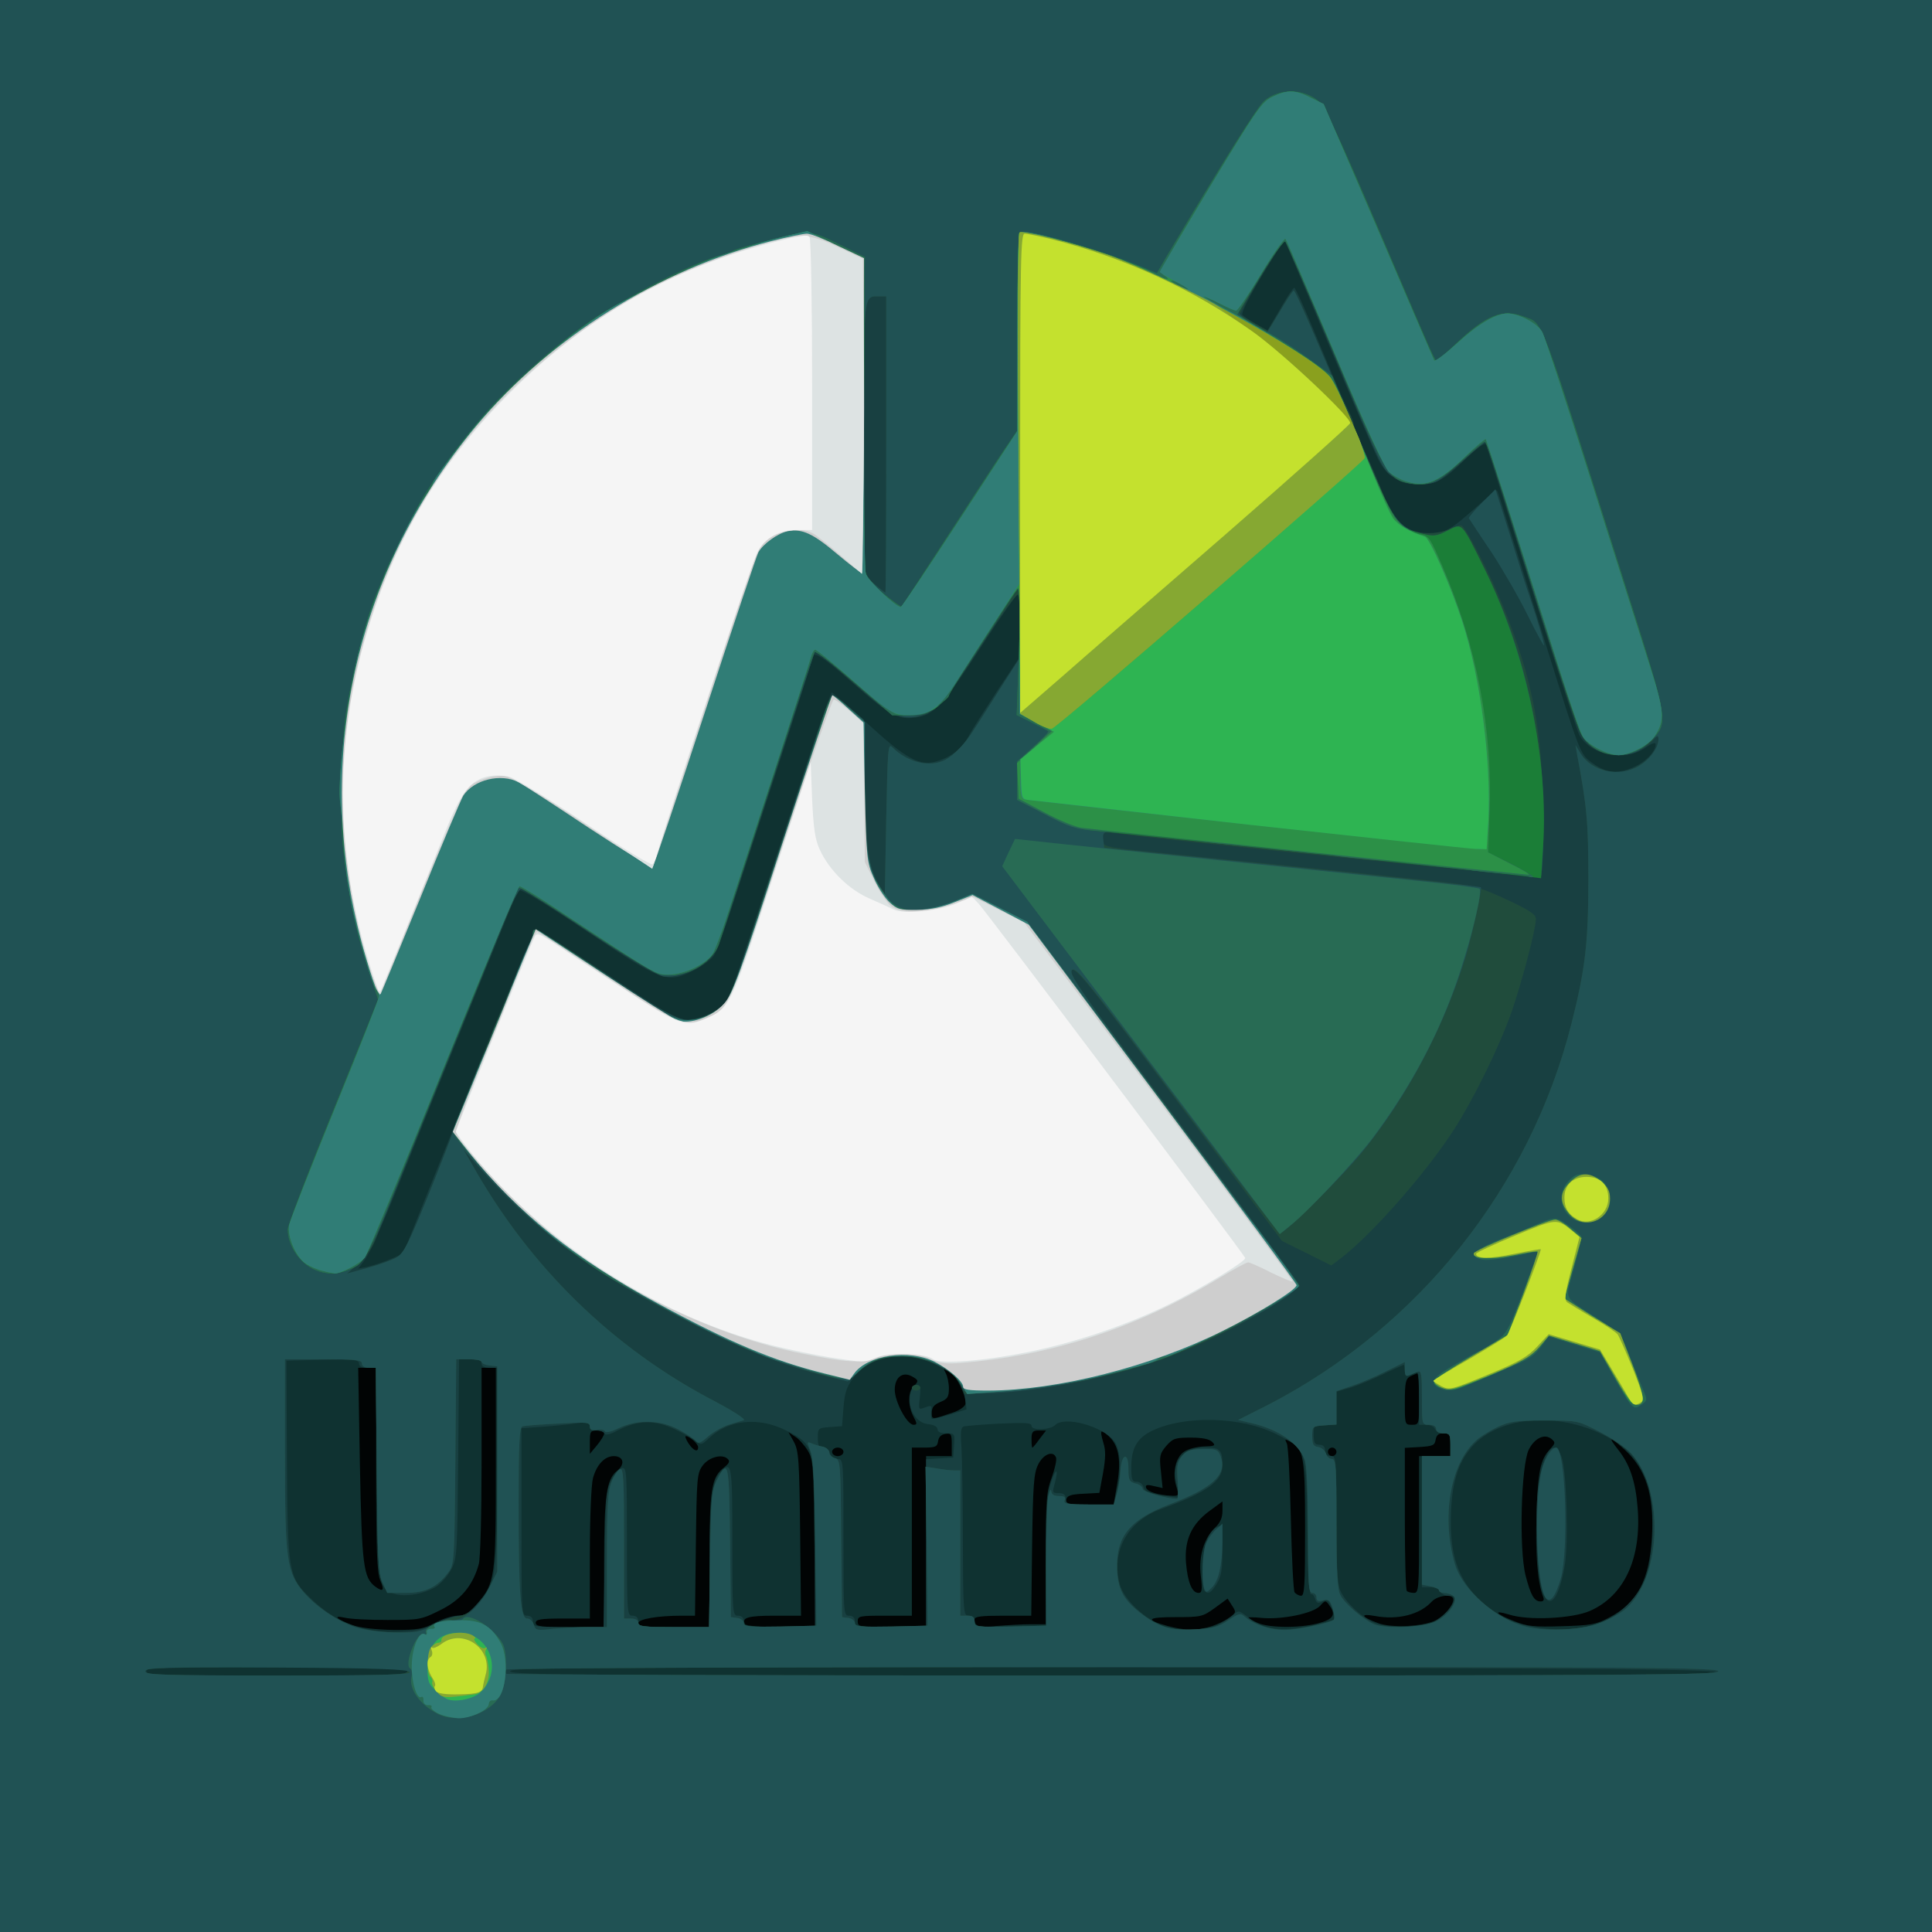<!DOCTYPE svg PUBLIC "-//W3C//DTD SVG 20010904//EN" "http://www.w3.org/TR/2001/REC-SVG-20010904/DTD/svg10.dtd">
<svg version="1.0" xmlns="http://www.w3.org/2000/svg" width="678px" height="678px" viewBox="0 0 6780 6780" preserveAspectRatio="xMidYMid meet">
<rect x="0" y="0" width="6780" height="6780" fill="#333333" stroke="none"/>
<g id="layer101" fill="#010404" stroke="none">
<path d="M0 3390 l0 -3390 3390 0 3390 0 0 3390 0 3390 -3390 0 -3390 0 0 -3390z"/>
</g>
<g id="layer102" fill="#0f3231" stroke="none">
<path d="M0 3390 l0 -3390 3390 0 3390 0 0 3390 0 3390 -3390 0 -3390 0 0 -3390z m1526 2305 c26 -14 62 -25 80 -25 26 0 40 -9 68 -41 64 -75 66 -92 66 -481 l0 -348 -25 0 -25 0 0 328 c0 183 -4 343 -10 362 -21 75 -64 126 -136 161 -66 33 -73 34 -184 34 -63 0 -131 -3 -150 -8 -46 -10 -27 7 30 27 28 9 82 15 142 16 85 0 103 -3 144 -25z m2719 14 c22 -6 52 -20 67 -31 26 -18 27 -20 12 -43 l-16 -25 -45 33 c-43 31 -49 32 -139 32 -99 0 -107 9 -27 31 61 16 97 17 148 3z m-2125 -220 c0 -239 8 -298 46 -328 29 -23 22 -51 -12 -51 -32 0 -60 30 -73 77 -6 22 -11 136 -11 266 l0 227 -95 0 c-78 0 -95 3 -95 15 0 13 20 15 120 15 l120 0 0 -221z m370 -14 c0 -253 6 -291 53 -327 16 -13 19 -20 11 -28 -19 -19 -66 -7 -88 23 -20 27 -21 43 -24 278 l-3 249 -47 0 c-85 0 -152 12 -152 26 0 11 26 14 125 14 l125 0 0 -235z m368 -57 c-3 -272 -4 -295 -23 -327 -11 -18 -31 -41 -44 -49 l-24 -16 19 34 c17 32 19 63 22 323 l3 287 -95 0 c-90 0 -115 7 -101 30 4 6 57 10 126 10 l120 0 -3 -292z m392 -8 l0 -300 45 0 45 0 0 -41 c0 -36 -2 -40 -22 -37 -15 2 -24 11 -26 26 -3 19 -9 22 -48 22 l-44 0 0 295 0 295 -95 0 c-88 0 -95 1 -95 20 0 19 7 20 120 20 l120 0 0 -300z m368 290 l52 0 0 -230 c0 -208 2 -234 21 -285 11 -31 18 -62 15 -70 -10 -26 -45 -12 -63 25 -15 30 -18 70 -21 283 l-3 247 -100 0 c-76 0 -99 3 -99 13 0 25 15 29 80 23 36 -3 89 -6 118 -6z m1007 -3 c54 -14 64 -30 41 -62 -14 -20 -15 -20 -34 1 -25 26 -132 48 -202 42 -28 -3 -50 -3 -50 -1 0 2 15 10 33 18 40 18 146 19 212 2z m414 -11 c31 -17 61 -52 61 -73 0 -21 -55 -15 -76 8 -41 45 -119 65 -199 50 -54 -10 -49 3 11 25 48 18 159 12 203 -10z m607 -9 c100 -51 142 -131 151 -283 9 -145 -21 -239 -96 -307 -52 -47 -60 -47 -22 1 40 50 61 111 68 204 14 177 -47 308 -167 361 -61 27 -216 35 -284 13 -60 -18 -47 -2 20 24 41 17 68 20 164 17 102 -3 121 -6 166 -30z m-231 -74 c-19 -51 -27 -143 -23 -283 5 -158 13 -198 49 -236 17 -19 18 -22 4 -34 -24 -20 -59 -4 -80 37 -27 55 -35 350 -11 443 18 69 30 90 53 90 10 0 13 -6 8 -17z m-835 -238 c0 -252 -5 -281 -52 -306 -19 -10 -20 -9 -12 7 5 11 11 129 14 264 3 135 9 251 13 258 5 6 15 12 23 12 12 0 14 -37 14 -235z m-366 165 c-8 -70 11 -132 51 -170 17 -16 25 -34 25 -57 l0 -34 -45 33 c-64 47 -89 103 -83 182 6 69 21 106 44 106 12 0 14 -10 8 -60z m766 -180 l0 -240 55 0 55 0 0 -40 c0 -36 -3 -40 -24 -40 -18 0 -25 6 -28 23 -3 19 -10 22 -55 25 l-53 3 0 248 c0 136 3 251 7 254 3 4 15 7 25 7 17 0 18 -14 18 -240z m-3646 195 c-11 -28 -14 -102 -14 -390 l0 -355 -32 0 -31 0 6 340 c7 354 12 396 54 428 28 20 33 14 17 -23z m2586 -334 c15 -83 7 -135 -26 -168 -31 -31 -36 -27 -22 20 9 28 8 54 -1 106 l-13 70 -56 3 c-45 2 -58 7 -60 21 -3 15 6 17 81 17 l85 0 12 -69z m208 5 c-15 -48 -2 -103 28 -122 13 -9 44 -17 69 -18 39 -1 42 -3 29 -16 -10 -10 -35 -15 -75 -15 -55 0 -63 3 -86 29 -23 27 -25 36 -19 89 l6 59 -31 -7 c-24 -6 -30 -4 -27 6 5 14 42 26 90 28 25 1 26 0 16 -33z m-1168 -121 c0 -8 -9 -15 -20 -15 -11 0 -20 7 -20 15 0 8 9 15 20 15 11 0 20 -7 20 -15z m1730 0 c0 -8 -7 -15 -15 -15 -8 0 -15 7 -15 15 0 8 7 15 15 15 8 0 15 -7 15 -15z m-2570 -64 c0 -6 -11 -11 -25 -11 -23 0 -25 4 -25 41 l0 41 25 -30 c14 -17 25 -35 25 -41z m330 48 c0 -12 -29 -38 -43 -39 -4 0 0 11 9 25 17 26 34 33 34 14z m1198 -29 l23 -30 -26 0 c-21 0 -25 5 -25 30 0 17 1 30 3 30 2 0 13 -13 25 -30z m-443 -80 c-19 -37 -19 -84 0 -104 20 -19 19 -23 -5 -36 -33 -18 -60 4 -60 47 0 42 43 123 66 123 13 0 13 -4 -1 -30z m1775 -60 c0 -49 -3 -90 -6 -90 -3 0 -14 5 -25 10 -16 9 -19 22 -19 90 0 79 0 80 25 80 25 0 25 -1 25 -90z m-1630 45 c19 -7 36 -19 38 -28 5 -25 -34 -104 -58 -117 -20 -11 -21 -10 -11 9 6 11 11 35 11 54 0 29 -5 37 -30 47 -22 9 -30 19 -30 37 0 26 -2 26 80 -2z"/>
</g>
<g id="layer103" fill="#184041" stroke="none">
<path d="M0 3390 l0 -3390 3390 0 3390 0 0 3390 0 3390 -3390 0 -3390 0 0 -3390z m1430 2475 c0 -13 -57 -15 -454 -15 -250 0 -457 4 -460 9 -3 4 -3 11 1 15 3 3 210 6 460 6 396 0 453 -2 453 -15z m4588 3 c-4 -10 -438 -14 -2116 -16 -1873 -2 -2112 0 -2112 13 0 13 240 15 2116 15 1688 0 2115 -3 2112 -12z m-4484 -172 c27 -14 62 -26 77 -26 20 0 38 -12 66 -44 65 -74 66 -82 70 -473 l4 -353 -30 0 c-21 0 -31 -5 -31 -15 0 -11 -11 -15 -39 -15 l-40 0 -3 348 c-3 324 -4 350 -23 387 -11 22 -35 50 -53 62 -40 26 -110 39 -149 26 -56 -19 -58 -34 -61 -430 l-3 -363 -29 0 c-20 0 -30 -5 -30 -15 0 -13 -19 -15 -127 -13 l-128 3 2 343 c2 397 5 416 81 489 92 90 188 125 322 119 56 -3 87 -11 124 -30z m2734 9 c20 -9 46 -25 58 -36 21 -19 21 -19 58 10 49 39 116 48 215 27 41 -9 78 -19 82 -23 3 -5 0 -23 -7 -41 -12 -28 -17 -31 -33 -22 -16 8 -21 6 -26 -10 -4 -11 -10 -18 -15 -15 -4 3 -10 -103 -12 -234 -4 -279 -2 -275 -109 -328 -122 -62 -322 -67 -436 -12 -53 26 -73 61 -73 129 0 42 3 50 19 50 10 0 21 8 24 19 3 14 19 21 63 29 33 5 60 9 62 7 2 -2 -2 -21 -8 -44 -21 -81 17 -131 100 -131 52 0 60 8 60 64 0 54 -56 94 -214 151 -120 43 -178 150 -146 266 15 53 86 120 154 146 45 17 141 16 184 -2z m1359 -15 c63 -28 116 -81 144 -144 34 -75 39 -257 11 -339 -30 -85 -71 -130 -156 -172 -160 -79 -352 -65 -450 31 -54 54 -80 127 -84 241 -7 177 37 272 164 357 90 59 268 72 371 26z m-3505 -217 c3 -214 5 -242 23 -278 11 -22 28 -41 38 -43 16 -3 17 14 17 257 0 254 1 261 20 261 13 0 20 7 20 20 0 19 7 20 125 20 l125 0 0 -217 c0 -222 9 -294 37 -325 41 -45 43 -31 43 242 0 253 1 260 20 260 13 0 20 7 20 20 0 19 7 20 125 20 l125 0 0 -287 c0 -348 -2 -353 -99 -402 -98 -50 -205 -39 -273 26 -25 24 -29 25 -45 11 -10 -9 -44 -28 -76 -43 -70 -33 -130 -31 -198 4 -27 15 -45 19 -47 12 -2 -6 -15 -11 -28 -11 -15 0 -24 -6 -24 -16 0 -13 -7 -15 -32 -11 -18 3 -72 9 -120 13 l-88 6 0 329 c0 322 0 329 20 329 13 0 20 7 20 20 0 19 7 20 124 20 l124 0 4 -237z m1128 -57 l0 -295 48 -3 47 -3 3 -42 c3 -42 2 -43 -27 -43 -20 0 -31 -5 -31 -14 0 -9 -12 -16 -32 -18 -43 -4 -73 -53 -64 -103 5 -23 13 -35 23 -35 13 0 15 8 11 44 -5 44 -5 44 19 35 22 -8 24 -7 21 13 -1 13 0 25 2 27 3 2 31 -5 64 -15 l58 -18 -5 -39 c-8 -57 -31 -84 -101 -117 -113 -54 -229 -35 -293 48 -22 29 -29 51 -33 102 l-5 65 -42 3 c-42 3 -43 4 -43 38 0 27 4 34 19 34 10 0 21 9 24 20 3 12 14 20 26 20 21 0 21 3 21 275 0 268 0 275 20 275 13 0 20 7 20 20 0 19 7 20 125 20 l125 0 0 -294z m420 71 c0 -174 3 -235 16 -276 17 -58 31 -65 16 -7 -10 34 -9 36 14 36 17 0 24 6 24 20 0 18 7 20 84 20 l84 0 11 -44 c18 -72 14 -149 -9 -179 -41 -52 -174 -89 -207 -56 -17 17 -83 20 -83 3 0 -11 -21 -12 -112 -8 -62 3 -119 8 -126 10 -10 3 -12 21 -8 71 2 38 5 186 5 331 1 255 2 262 21 262 13 0 20 7 20 20 0 19 7 20 125 20 l125 0 0 -223z m1341 213 c36 -10 81 -50 92 -82 5 -14 1 -18 -19 -18 -13 0 -27 -7 -30 -15 -4 -9 -19 -15 -35 -15 l-29 0 0 -230 0 -230 50 0 50 0 0 -40 c0 -36 -3 -40 -24 -40 -13 0 -26 -7 -30 -15 -3 -8 -17 -15 -31 -15 l-25 0 0 -95 c0 -92 -1 -95 -19 -85 -27 14 -31 13 -31 -10 0 -11 -2 -20 -4 -20 -2 0 -36 15 -75 34 -39 18 -91 40 -116 47 l-45 13 0 58 0 58 -40 0 c-39 0 -40 1 -40 35 0 28 4 35 20 35 13 0 20 7 20 20 0 13 7 20 20 20 19 0 20 7 20 220 0 166 3 229 14 253 17 39 73 92 118 112 38 17 137 19 189 5z m-3641 -1281 l45 -20 89 -222 c268 -668 370 -917 377 -917 4 0 117 72 251 161 241 159 243 160 291 156 32 -3 63 -14 90 -33 l42 -29 90 -270 c50 -149 130 -393 179 -542 49 -150 92 -273 95 -273 3 0 60 50 126 110 137 125 183 150 244 131 50 -15 87 -44 111 -89 11 -21 56 -91 99 -157 l80 -120 1 -107 c0 -59 -3 -109 -8 -111 -4 -3 -61 78 -127 180 -128 197 -164 238 -220 249 -71 13 -99 -1 -230 -117 -114 -100 -145 -119 -145 -87 0 7 -57 185 -126 397 -193 591 -202 619 -220 646 -9 13 -40 36 -70 51 -94 46 -109 40 -377 -139 -148 -99 -234 -151 -238 -143 -4 6 -51 119 -104 251 -166 409 -240 593 -325 805 -46 113 -94 220 -108 239 l-25 33 34 -7 c19 -4 54 -16 79 -26z m4366 -1728 c41 -19 74 -54 74 -79 0 -8 -13 -4 -37 13 -73 49 -193 25 -231 -46 -7 -13 -82 -244 -167 -514 -85 -269 -157 -496 -160 -504 -4 -9 -27 7 -74 52 -76 74 -101 87 -168 87 -61 0 -108 -30 -137 -89 -13 -25 -92 -209 -176 -408 l-153 -363 -78 127 c-48 79 -74 132 -69 138 5 6 27 21 48 33 l40 22 44 -75 c23 -41 46 -75 50 -75 3 0 27 51 53 113 113 269 121 287 142 329 7 14 13 31 13 36 0 6 16 46 36 89 20 43 45 100 55 126 51 129 92 169 173 169 56 0 75 -11 164 -90 40 -36 74 -63 75 -61 2 2 8 20 14 39 6 19 24 78 41 130 17 52 71 226 121 385 115 368 117 371 154 399 53 40 93 44 153 17z"/>
<path d="M4227 5583 c-4 -3 -7 -38 -7 -76 0 -75 19 -131 51 -148 18 -9 19 -5 19 78 0 70 -4 95 -20 121 -20 32 -30 38 -43 25z"/>
<path d="M5410 5573 c-18 -70 -24 -276 -11 -361 19 -122 56 -168 81 -99 18 48 25 301 11 382 -22 126 -59 162 -81 78z"/>
</g>
<g id="layer104" fill="#204c3c" stroke="none">
<path d="M0 3390 l0 -3390 3390 0 3390 0 0 3390 0 3390 -3390 0 -3390 0 0 -3390z m1430 2475 c0 -13 -58 -15 -460 -15 -402 0 -460 2 -460 15 0 13 58 15 460 15 402 0 460 -2 460 -15z m4600 0 c0 -13 -243 -15 -2124 -15 -1176 0 -2127 4 -2130 9 -3 4 -3 11 1 15 3 3 962 6 2130 6 1880 0 2123 -2 2123 -15z m-4517 -159 c23 -14 61 -28 85 -32 57 -9 85 -33 119 -102 l28 -57 0 -360 0 -360 -27 -3 c-16 -2 -28 -8 -28 -13 0 -5 -20 -9 -45 -9 l-44 0 -3 359 c-3 347 -4 361 -24 388 -39 53 -81 73 -151 73 l-64 0 -17 -37 c-15 -33 -17 -85 -20 -395 l-3 -358 -25 0 c-15 0 -24 -6 -24 -15 0 -13 -22 -15 -135 -15 l-135 0 0 332 c0 373 6 416 66 486 47 55 130 109 194 126 30 8 90 15 133 15 66 1 85 -3 120 -23z m553 4 l64 0 0 -235 c0 -190 3 -242 16 -274 8 -22 22 -42 30 -45 12 -5 14 35 14 259 l0 265 25 0 c16 0 25 6 25 15 0 13 20 15 124 15 l124 0 4 -237 c3 -214 5 -242 23 -277 41 -81 44 -66 47 216 l3 263 23 3 c12 2 22 10 22 18 0 12 21 14 128 12 l127 -3 -4 -290 c-3 -215 -7 -299 -17 -324 -13 -30 -12 -33 4 -26 9 4 27 10 40 12 12 3 22 12 22 20 0 8 9 17 20 20 19 5 20 16 22 282 l3 276 23 3 c12 2 22 10 22 18 0 12 21 14 128 12 l127 -3 -3 -279 -4 -279 39 6 c21 4 48 7 61 7 l22 0 0 255 0 255 25 0 c18 0 25 5 25 20 0 20 5 20 126 18 l126 -3 -1 -210 c0 -115 3 -226 8 -245 5 -19 9 -27 10 -17 1 11 9 17 27 17 19 0 25 4 20 15 -4 13 9 15 84 15 l89 0 10 -37 c6 -21 12 -58 13 -82 4 -61 28 -67 28 -7 0 40 3 46 25 52 14 3 25 12 25 19 0 10 86 35 121 35 3 0 4 -28 2 -62 -4 -53 -2 -67 15 -88 16 -20 29 -24 73 -25 49 0 54 2 63 27 22 63 -27 109 -179 167 -136 52 -185 109 -185 215 0 77 19 117 79 164 66 52 107 65 195 60 59 -3 81 -8 115 -31 39 -26 44 -27 60 -13 29 26 88 46 139 46 42 0 151 -22 172 -35 5 -3 3 -21 -3 -40 -9 -29 -14 -34 -34 -29 -17 5 -23 2 -23 -10 0 -9 -7 -16 -15 -16 -13 0 -15 -31 -15 -219 0 -131 -4 -231 -11 -248 -22 -58 -91 -106 -184 -128 l-50 -12 103 -52 c530 -273 921 -763 1067 -1340 48 -189 59 -283 59 -506 0 -199 -5 -255 -40 -440 l-5 -30 19 31 c24 37 77 64 127 64 68 0 146 -63 145 -117 -1 -16 -2 -16 -13 -2 -24 32 -81 59 -125 59 -49 0 -75 -11 -114 -48 -29 -27 -48 -80 -237 -682 -44 -140 -88 -280 -97 -310 -10 -30 -19 -57 -20 -59 -2 -2 -31 22 -66 54 -34 32 -76 66 -93 76 -41 26 -108 24 -156 -3 -47 -26 -40 -12 -234 -473 -81 -192 -151 -354 -155 -358 -4 -4 -42 51 -85 123 -43 72 -76 132 -74 134 2 2 25 15 51 30 l47 27 24 -38 c13 -21 32 -53 42 -70 11 -18 22 -33 26 -33 3 0 32 62 64 138 32 75 63 148 70 162 7 14 21 43 30 65 10 22 24 52 32 67 7 14 13 31 13 36 0 6 17 48 38 94 21 46 49 110 62 143 30 77 54 112 92 131 39 20 107 20 147 -1 17 -9 36 -13 41 -10 17 11 98 168 144 281 104 254 140 445 141 736 0 113 -3 209 -7 213 -6 6 -1369 -132 -1500 -152 -36 -5 -38 -4 -38 20 0 32 -17 28 320 62 390 39 815 83 912 95 71 8 107 20 188 58 77 36 100 51 100 67 0 35 -48 217 -85 325 -42 120 -130 300 -200 410 -96 151 -290 372 -400 456 l-33 25 -86 -43 -87 -43 -362 -482 c-314 -419 -364 -481 -376 -468 -12 12 39 85 388 550 221 295 404 542 407 549 11 28 -228 167 -411 241 -191 77 -430 129 -642 141 l-118 6 -15 -34 c-23 -50 -123 -98 -204 -98 -68 0 -128 23 -164 63 -23 25 -24 25 -85 11 -182 -43 -364 -119 -622 -259 -267 -146 -434 -276 -614 -480 l-54 -60 29 50 c203 362 496 648 857 835 64 34 105 61 97 64 -8 2 -32 10 -53 16 -21 7 -54 25 -72 41 -27 24 -34 27 -44 15 -7 -8 -34 -26 -61 -40 -64 -34 -145 -35 -209 -4 -27 13 -46 17 -48 11 -2 -5 -15 -8 -28 -5 -18 3 -25 0 -25 -12 0 -15 -13 -16 -112 -10 -62 3 -119 7 -125 10 -10 2 -13 64 -13 262 0 326 6 412 30 412 10 0 20 10 23 21 6 20 10 22 68 15 34 -3 91 -6 125 -6z m3533 -9 c33 -10 78 -33 100 -50 131 -104 145 -418 26 -550 -18 -20 -68 -54 -111 -76 -77 -40 -78 -40 -193 -40 -100 0 -123 3 -166 23 -27 13 -63 35 -78 50 -89 84 -119 269 -71 432 27 90 146 194 251 219 67 16 177 12 242 -8z m-562 -10 c48 -22 85 -77 61 -92 -7 -5 -21 -9 -30 -9 -10 0 -18 -4 -18 -9 0 -5 -13 -11 -30 -14 l-30 -6 0 -226 0 -225 50 0 50 0 0 -40 c0 -36 -2 -40 -25 -40 -16 0 -25 -6 -25 -15 0 -9 -9 -15 -25 -15 -25 0 -25 0 -25 -96 0 -81 -2 -95 -15 -90 -8 3 -22 9 -30 12 -11 5 -15 -1 -15 -20 l0 -26 -67 33 c-38 19 -92 42 -120 51 l-53 18 0 58 0 59 -42 3 c-42 3 -43 4 -43 38 0 28 4 36 21 38 12 2 24 12 27 23 3 10 12 19 21 19 14 0 16 26 16 225 0 174 3 232 14 253 15 30 82 87 118 102 42 17 169 11 215 -9z m-3644 -1279 c24 -14 43 -51 108 -212 43 -107 83 -210 88 -227 17 -61 285 -713 293 -713 4 0 116 72 248 160 264 175 273 179 356 141 46 -21 78 -57 93 -104 100 -320 335 -1017 343 -1017 5 0 32 19 59 43 l50 43 4 220 c4 232 12 294 48 357 l22 39 5 -268 c5 -246 6 -266 21 -252 54 54 132 73 187 44 30 -16 69 -56 97 -101 11 -16 52 -81 92 -144 l73 -114 0 -108 c0 -59 -4 -110 -8 -113 -5 -3 -62 77 -127 177 -132 205 -167 243 -229 252 -70 11 -102 -10 -332 -217 l-22 -19 -125 383 c-69 211 -147 448 -173 528 -36 113 -53 151 -78 176 -41 41 -115 68 -160 60 -21 -4 -126 -67 -260 -156 -123 -82 -230 -151 -236 -152 -12 -3 -19 15 -205 472 -59 146 -148 364 -197 485 -49 121 -98 244 -109 272 -13 34 -35 65 -61 88 l-41 35 74 -21 c41 -11 87 -28 102 -37z m1717 -2852 l0 -520 -23 0 c-58 0 -56 -19 -54 504 l2 478 35 29 c19 16 36 29 37 29 2 0 3 -234 3 -520z"/>
<path d="M3200 4870 c0 -5 7 -10 15 -10 8 0 15 5 15 10 0 6 -7 10 -15 10 -8 0 -15 -4 -15 -10z"/>
</g>
<g id="layer105" fill="#205254" stroke="none">
<path d="M0 3390 l0 -3390 3390 0 3390 0 0 3390 0 3390 -3390 0 -3390 0 0 -3390z m1438 2478 c-4 -10 -108 -14 -466 -16 -407 -2 -462 0 -462 13 0 13 57 15 466 15 368 0 465 -3 462 -12z m4592 -3 c0 -13 -243 -15 -2124 -15 -1176 0 -2127 4 -2130 9 -3 4 -3 11 1 15 3 3 962 6 2130 6 1880 0 2123 -2 2123 -15z m-4515 -160 c27 -17 52 -24 67 -20 37 8 98 -42 133 -110 l30 -59 0 -360 0 -361 -27 -3 c-16 -2 -28 -8 -28 -13 0 -5 -20 -9 -45 -9 l-44 0 -3 359 c-3 347 -4 361 -24 388 -39 53 -81 73 -151 73 l-64 0 -17 -37 c-15 -33 -17 -85 -20 -395 l-3 -358 -25 0 c-15 0 -24 -6 -24 -15 0 -13 -22 -15 -135 -15 l-135 0 0 332 c0 373 6 416 66 486 47 55 130 109 194 126 30 8 90 15 133 15 67 1 85 -3 122 -24z m551 5 l64 0 0 -235 c0 -190 3 -242 16 -274 8 -22 22 -42 30 -45 12 -5 14 35 14 259 l0 265 25 0 c16 0 25 6 25 15 0 13 20 15 124 15 l124 0 4 -237 c3 -214 5 -242 23 -277 41 -81 44 -66 47 216 l3 263 23 3 c12 2 22 10 22 18 0 12 21 14 128 12 l127 -3 -4 -290 c-3 -215 -7 -299 -17 -324 -13 -30 -12 -33 4 -26 9 4 27 10 40 12 12 3 22 12 22 20 0 8 9 17 20 20 19 5 20 16 22 282 l3 276 23 3 c12 2 22 10 22 18 0 12 21 14 128 12 l127 -3 -3 -279 -4 -279 39 6 c21 4 48 7 61 7 l22 0 0 255 0 255 25 0 c18 0 25 5 25 20 0 20 5 20 126 18 l126 -3 -1 -210 c0 -115 3 -226 8 -245 5 -19 9 -27 10 -17 1 11 9 17 27 17 19 0 25 4 20 15 -4 13 9 15 84 15 l89 0 10 -37 c6 -21 12 -58 13 -82 4 -61 28 -67 28 -7 0 40 3 46 25 52 14 3 25 12 25 19 0 10 86 35 121 35 3 0 4 -28 2 -62 -4 -53 -2 -67 15 -88 16 -20 29 -24 73 -25 49 0 54 2 63 27 22 63 -27 109 -179 167 -136 52 -185 109 -185 215 0 77 19 117 79 164 66 52 107 65 195 60 59 -3 81 -8 115 -31 39 -26 44 -27 60 -13 29 26 88 46 139 46 42 0 151 -22 172 -35 5 -3 3 -21 -3 -40 -9 -29 -14 -34 -34 -29 -17 5 -23 2 -23 -10 0 -9 -7 -16 -15 -16 -13 0 -15 -31 -15 -219 0 -131 -4 -231 -11 -248 -22 -58 -91 -106 -184 -128 l-50 -12 103 -52 c530 -273 921 -763 1067 -1340 48 -189 59 -283 59 -506 0 -199 -5 -255 -40 -440 l-5 -30 19 31 c39 62 133 82 202 43 38 -22 70 -64 70 -95 0 -15 -4 -14 -27 8 -40 37 -66 48 -113 48 -46 0 -85 -17 -118 -52 -21 -23 -90 -228 -282 -843 -35 -110 -64 -202 -66 -204 -2 -2 -35 25 -74 60 -39 35 -81 69 -93 76 -35 20 -105 16 -148 -9 -47 -26 -39 -10 -234 -473 -81 -192 -151 -354 -155 -358 -4 -4 -40 47 -81 115 -41 67 -77 127 -81 133 -3 5 17 24 46 41 l53 31 44 -73 c24 -41 46 -74 49 -74 6 0 64 133 292 670 53 125 83 162 145 179 52 15 63 14 107 -9 48 -24 44 -29 125 135 113 227 179 468 202 731 9 106 6 341 -5 351 -1 2 -340 -33 -752 -77 -412 -44 -757 -80 -767 -80 -14 0 -18 6 -15 27 l3 28 405 41 c768 79 914 95 917 98 5 5 -33 176 -55 248 -76 246 -203 485 -359 678 -71 88 -279 293 -292 288 -5 -2 -168 -214 -362 -471 -312 -414 -354 -466 -367 -453 -14 13 31 77 387 551 221 295 405 543 408 550 13 36 -312 208 -527 279 -190 63 -433 106 -592 106 -50 0 -54 -2 -68 -33 -10 -22 -33 -42 -75 -64 -50 -27 -71 -32 -128 -33 -74 0 -112 14 -162 60 l-30 28 -93 -24 c-179 -46 -317 -105 -588 -251 -257 -138 -439 -281 -614 -478 l-53 -60 29 50 c203 362 496 648 857 835 64 34 105 61 97 64 -8 2 -32 10 -53 16 -21 7 -54 25 -72 41 -27 24 -34 27 -44 15 -7 -8 -34 -26 -61 -40 -64 -34 -145 -35 -209 -4 -27 13 -46 17 -48 11 -2 -5 -15 -8 -28 -5 -18 3 -25 0 -25 -12 0 -15 -13 -16 -112 -10 -62 3 -119 7 -125 10 -10 2 -13 64 -13 262 0 326 6 412 30 412 10 0 20 10 23 21 6 20 10 22 68 15 34 -3 91 -6 125 -6z m3533 -9 c33 -10 78 -33 100 -50 131 -104 145 -418 26 -550 -18 -20 -68 -54 -111 -76 -77 -40 -78 -40 -193 -40 -100 0 -123 3 -166 23 -27 13 -63 35 -78 50 -89 84 -119 269 -71 432 27 90 146 194 251 219 67 16 177 12 242 -8z m-562 -10 c48 -22 85 -77 61 -92 -7 -5 -21 -9 -30 -9 -10 0 -18 -4 -18 -9 0 -5 -13 -11 -30 -14 l-30 -6 0 -226 0 -225 50 0 50 0 0 -40 c0 -36 -2 -40 -25 -40 -16 0 -25 -6 -25 -15 0 -9 -9 -15 -25 -15 -25 0 -25 0 -25 -96 0 -81 -2 -95 -15 -90 -8 3 -22 9 -30 12 -11 5 -15 -1 -15 -20 l0 -26 -67 33 c-38 19 -92 42 -120 51 l-53 18 0 58 0 59 -42 3 c-42 3 -43 4 -43 38 0 28 4 36 21 38 12 2 24 12 27 23 3 10 12 19 21 19 14 0 16 26 16 225 0 174 3 232 14 253 15 30 82 87 118 102 42 17 169 11 215 -9z m-3644 -1279 c24 -14 43 -52 113 -225 46 -114 84 -212 84 -218 0 -5 9 -28 19 -52 10 -23 35 -85 56 -137 20 -52 41 -99 46 -104 5 -6 9 -16 9 -23 0 -7 9 -35 21 -61 26 -58 28 -64 74 -182 20 -52 41 -99 46 -105 5 -5 9 -18 9 -28 0 -12 5 -17 14 -14 8 3 121 76 252 161 259 171 268 174 350 137 74 -33 63 -9 236 -541 48 -146 110 -336 138 -422 28 -87 56 -158 62 -158 5 0 32 19 59 43 l50 43 4 227 c4 232 11 282 49 352 l21 40 5 -269 c5 -248 6 -268 21 -254 54 54 132 73 187 44 30 -16 69 -56 97 -101 11 -16 52 -81 92 -144 l73 -114 -1 -126 c0 -101 -3 -122 -12 -108 -7 10 -65 100 -130 200 -64 100 -129 192 -142 204 -14 12 -43 28 -65 34 -60 18 -102 0 -195 -82 -44 -38 -101 -88 -127 -110 l-46 -40 -132 403 c-72 222 -150 459 -172 528 -31 94 -49 133 -72 156 -41 41 -115 68 -160 60 -21 -4 -126 -67 -260 -156 -123 -82 -230 -151 -236 -152 -6 -2 -32 47 -56 107 -54 132 -258 632 -418 1030 -47 115 -64 147 -97 177 l-41 37 74 -20 c40 -11 86 -28 101 -37z m1717 -2852 l0 -520 -23 0 c-58 0 -56 -19 -54 504 l2 478 35 29 c19 16 36 29 37 29 2 0 3 -234 3 -520z"/>
<path d="M4226 5575 c-11 -30 -6 -135 8 -163 8 -15 23 -36 35 -46 l21 -19 0 64 c-1 82 -13 137 -38 161 -17 18 -20 18 -26 3z"/>
<path d="M5360 2157 c-30 -61 -88 -161 -128 -222 -41 -60 -75 -113 -77 -116 -2 -3 18 -27 45 -54 l48 -48 52 164 c28 90 57 182 65 204 36 107 56 177 53 180 -1 2 -28 -47 -58 -108z"/>
<path d="M5421 5602 c-31 -58 -37 -341 -10 -447 11 -39 34 -75 50 -75 33 0 45 361 16 461 -20 67 -40 90 -56 61z"/>
</g>
<g id="layer106" fill="#1b7e37" stroke="none">
<path d="M1105 4456 c-54 -24 -95 -85 -95 -142 0 -13 71 -200 159 -415 l158 -391 -34 -106 c-45 -138 -69 -252 -89 -427 -11 -91 -5 -374 10 -471 24 -154 75 -351 116 -441 5 -13 14 -33 18 -45 13 -35 99 -207 130 -261 45 -79 147 -217 225 -306 119 -134 321 -304 445 -372 23 -13 64 -36 90 -51 101 -56 222 -112 282 -129 25 -7 50 -16 55 -20 6 -4 65 -21 132 -37 137 -35 137 -35 253 23 l75 37 -3 526 c-1 290 0 545 3 567 6 34 16 48 66 89 33 26 62 47 63 45 2 -2 72 -110 156 -239 84 -129 174 -267 201 -307 l49 -72 0 -345 c0 -225 4 -347 10 -351 22 -13 297 66 432 124 l48 20 33 -57 c201 -338 322 -531 345 -549 53 -44 141 -42 192 5 21 20 76 137 206 442 97 228 183 428 191 443 l14 28 72 -68 c103 -97 160 -120 234 -92 71 27 48 -33 353 932 159 502 157 492 91 558 -75 75 -199 60 -245 -30 -8 -14 -69 -199 -136 -411 -175 -557 -193 -610 -200 -610 -4 0 -41 31 -83 69 -81 74 -116 89 -182 77 -73 -14 -84 -34 -261 -451 -91 -214 -169 -394 -173 -398 -5 -5 -45 51 -89 124 l-81 133 32 19 c18 11 58 34 89 51 31 17 92 57 135 88 l78 57 54 128 c167 397 169 400 248 422 52 15 63 14 107 -9 48 -24 44 -29 125 135 148 299 227 673 206 981 l-7 106 -47 -6 c-58 -8 -1419 -152 -1521 -161 -63 -6 -90 -15 -172 -58 l-98 -50 0 -68 0 -67 57 -51 c31 -28 55 -52 52 -55 -2 -2 -28 -16 -57 -30 l-54 -27 8 -225 c4 -123 5 -224 2 -224 -3 0 -25 30 -49 68 -24 37 -78 121 -121 186 -43 66 -78 123 -78 127 0 5 -19 22 -42 39 -34 25 -50 30 -99 30 l-58 0 -133 -115 c-73 -63 -135 -111 -139 -107 -3 4 -20 50 -37 102 -17 52 -89 275 -160 495 -72 220 -133 410 -137 422 -22 76 -131 133 -212 111 -20 -5 -137 -77 -260 -159 -123 -82 -228 -147 -233 -144 -5 3 -27 51 -49 108 -22 56 -72 181 -111 277 -40 96 -123 301 -185 455 -198 489 -191 476 -252 501 -40 17 -79 17 -118 0z"/>
</g>
<g id="layer107" fill="#286b54" stroke="none">
<path d="M1535 6014 c-62 -32 -101 -88 -91 -129 3 -13 1 -27 -5 -30 -22 -14 24 -130 48 -121 8 3 11 1 8 -4 -11 -18 57 -50 91 -44 18 3 35 1 38 -4 17 -28 111 31 141 88 17 34 13 138 -8 177 -37 70 -151 104 -222 67z"/>
<path d="M5719 4924 c-7 -9 -34 -53 -59 -97 l-45 -81 -90 -28 -90 -28 -20 27 c-31 42 -47 53 -126 85 -41 17 -98 41 -127 54 -58 26 -83 29 -113 14 -34 -19 -21 -37 61 -84 43 -25 81 -46 84 -46 3 0 25 -14 50 -30 47 -32 46 -30 130 -253 l25 -67 -22 5 c-91 21 -156 30 -177 25 -47 -11 -27 -34 60 -69 47 -18 99 -39 115 -47 85 -36 83 -36 131 -2 24 17 44 35 44 40 0 5 -12 55 -27 110 -31 116 -42 94 88 178 76 49 77 50 109 132 18 46 39 98 47 117 14 32 14 35 -3 48 -23 17 -29 16 -45 -3z"/>
<path d="M3370 4855 c-38 -58 -118 -95 -203 -95 -73 0 -113 14 -159 58 -23 21 -33 24 -68 18 -39 -6 -230 -65 -275 -85 -11 -4 -31 -13 -45 -18 -41 -16 -209 -100 -305 -152 -49 -27 -103 -57 -120 -66 -117 -62 -253 -164 -377 -283 -104 -100 -228 -242 -228 -261 0 -6 8 -30 19 -54 10 -23 36 -85 56 -137 21 -52 42 -99 47 -105 4 -5 8 -15 8 -22 0 -7 9 -35 21 -61 12 -26 25 -56 29 -67 55 -138 78 -193 91 -217 5 -10 9 -25 9 -34 0 -23 13 -16 178 94 295 198 318 212 362 212 48 0 110 -29 137 -64 11 -14 42 -91 70 -173 55 -165 228 -692 269 -821 14 -45 30 -82 36 -82 6 0 33 21 60 46 l49 45 4 225 c5 288 4 283 73 386 42 65 127 70 256 15 l48 -20 97 49 96 49 478 636 c262 350 477 638 477 641 0 5 -92 68 -120 82 -8 4 -37 20 -65 36 -62 35 -116 62 -248 120 -140 61 -422 121 -632 135 l-100 7 -25 -37z"/>
<path d="M1105 4456 c-54 -24 -95 -85 -95 -142 0 -13 71 -200 159 -415 l158 -391 -34 -106 c-45 -138 -69 -252 -89 -427 -11 -91 -5 -374 10 -471 24 -154 75 -351 116 -441 5 -13 14 -33 18 -45 13 -35 99 -207 130 -261 45 -79 147 -217 225 -306 119 -134 321 -304 445 -372 23 -13 64 -36 90 -51 101 -56 222 -112 282 -129 25 -7 50 -16 55 -20 6 -4 65 -21 132 -37 137 -35 137 -35 253 23 l75 37 -3 526 c-1 290 0 545 3 567 6 34 16 48 66 89 33 26 62 47 63 45 2 -2 72 -110 156 -239 84 -129 174 -267 201 -307 l49 -72 0 -345 c0 -225 4 -347 10 -351 22 -13 297 66 432 124 l48 20 33 -57 c201 -338 322 -531 345 -549 53 -44 141 -42 192 5 21 20 76 137 206 442 97 228 183 428 191 443 l14 28 72 -68 c103 -97 160 -120 234 -92 71 27 48 -33 353 932 159 502 157 492 91 558 -75 75 -199 60 -245 -30 -8 -14 -69 -199 -136 -411 -175 -557 -193 -610 -200 -610 -4 0 -41 31 -83 69 -81 74 -116 89 -182 77 -73 -14 -84 -34 -261 -451 -91 -214 -169 -394 -173 -398 -5 -5 -45 51 -89 124 l-81 133 32 19 c18 11 58 34 89 51 31 17 92 57 135 88 l78 57 54 128 c30 71 77 181 104 246 54 127 90 171 150 182 32 6 36 13 79 113 120 278 177 576 165 864 l-5 139 79 39 c43 22 79 43 79 46 0 3 -7 4 -15 0 -8 -3 -50 -8 -93 -11 -42 -3 -88 -8 -102 -10 -14 -3 -50 -7 -80 -10 -30 -3 -77 -8 -103 -11 -60 -8 -81 -10 -182 -18 -44 -4 -91 -9 -105 -11 -14 -3 -50 -7 -80 -10 -30 -3 -75 -7 -100 -10 -59 -8 -110 -13 -190 -20 -36 -3 -81 -8 -101 -11 -36 -5 -51 -7 -169 -19 -36 -4 -81 -8 -100 -10 -19 -3 -71 -7 -115 -10 -71 -6 -91 -12 -177 -57 l-98 -51 0 -68 0 -67 57 -51 c31 -28 55 -52 52 -55 -2 -2 -28 -16 -57 -30 l-54 -27 8 -225 c4 -123 5 -224 2 -224 -3 0 -25 30 -49 68 -24 37 -78 121 -121 186 -43 66 -78 123 -78 127 0 5 -19 22 -42 39 -34 25 -50 30 -99 30 l-58 0 -133 -115 c-73 -63 -135 -111 -139 -107 -3 4 -20 50 -37 102 -17 52 -89 275 -160 495 -72 220 -133 410 -137 422 -22 76 -131 133 -212 111 -20 -5 -137 -77 -260 -159 -123 -82 -228 -147 -233 -144 -5 3 -27 51 -49 108 -22 56 -72 181 -111 277 -40 96 -123 301 -185 455 -198 489 -191 476 -252 501 -40 17 -79 17 -118 0z"/>
<path d="M4199 3943 c-161 -213 -381 -504 -488 -646 l-194 -257 22 -48 23 -48 166 18 c271 28 1020 106 1247 129 116 12 213 24 217 28 11 10 -27 168 -72 303 -67 202 -169 393 -304 573 -64 84 -226 257 -288 306 l-37 30 -292 -388z"/>
<path d="M5505 4265 c-34 -33 -34 -87 1 -122 22 -22 32 -25 67 -20 50 7 76 37 77 89 0 71 -93 106 -145 53z"/>
</g>
<g id="layer108" fill="#2c9047" stroke="none">
<path d="M5711 4908 c-8 -13 -32 -54 -54 -93 -22 -38 -41 -71 -42 -73 -1 -1 -42 -14 -90 -28 l-89 -27 -35 41 c-34 39 -118 81 -284 144 -31 12 -90 -6 -84 -26 2 -6 61 -45 131 -86 l127 -75 55 -144 c29 -80 52 -146 50 -148 -2 -3 -39 3 -82 12 -79 16 -148 13 -142 -6 4 -13 262 -119 286 -119 9 0 34 15 54 33 l38 32 -30 105 c-16 58 -30 106 -30 107 0 0 44 28 98 62 l98 60 43 111 c24 61 40 117 37 125 -8 22 -39 18 -55 -7z"/>
<path d="M1133 4460 c-18 -4 -44 -15 -59 -25 -36 -23 -67 -97 -59 -137 4 -17 76 -201 161 -410 85 -208 154 -384 154 -391 0 -7 -4 -17 -9 -22 -14 -16 -64 -187 -86 -295 -18 -95 -24 -135 -30 -240 -3 -47 -8 -98 -10 -114 -13 -76 19 -349 61 -526 42 -180 156 -447 242 -567 12 -17 22 -34 22 -39 0 -8 43 -67 126 -172 120 -152 355 -358 512 -449 40 -23 253 -129 290 -144 12 -5 32 -13 45 -19 19 -8 71 -25 182 -60 17 -5 59 -16 94 -24 l64 -15 99 48 100 47 -1 540 c0 296 3 551 7 566 6 24 105 118 123 118 4 0 97 -139 208 -309 l201 -308 0 -346 c0 -190 4 -348 9 -351 23 -14 359 87 463 140 52 27 72 31 43 10 -17 -12 -7 -32 161 -310 164 -272 182 -298 219 -316 53 -26 81 -25 135 3 l45 22 192 445 c105 245 193 449 196 455 2 5 37 -21 78 -58 77 -71 139 -107 180 -107 41 1 107 36 122 67 8 15 83 244 167 508 83 264 176 555 205 647 57 178 59 205 20 264 -19 29 -87 64 -125 64 -37 0 -106 -35 -124 -63 -9 -13 -47 -123 -85 -243 -172 -544 -254 -799 -257 -803 -2 -2 -37 27 -77 66 -86 83 -133 103 -197 84 -22 -6 -51 -22 -65 -34 -16 -15 -79 -151 -191 -417 -92 -217 -169 -398 -173 -402 -3 -4 -42 51 -85 122 -43 72 -83 130 -88 130 -5 0 -31 -11 -58 -25 -27 -14 -53 -25 -57 -25 -4 0 39 25 96 55 118 62 315 191 347 226 11 13 44 80 73 149 136 325 144 340 177 370 19 16 49 32 67 35 32 6 36 13 79 113 120 278 177 576 165 864 l-5 139 76 39 c43 21 73 39 67 40 -10 0 -1501 -156 -1570 -165 -22 -3 -80 -27 -130 -54 l-90 -48 -3 -63 -3 -62 61 -56 61 -56 -57 -30 -56 -31 1 -223 c1 -125 -2 -221 -7 -218 -5 3 -66 95 -137 205 -70 111 -139 208 -153 217 -29 19 -99 29 -136 20 -14 -3 -82 -56 -151 -116 -69 -61 -129 -110 -134 -110 -5 0 -12 12 -16 28 -5 23 -219 681 -302 932 -14 41 -32 87 -39 102 -19 38 -101 78 -157 78 -47 0 -31 10 -413 -243 -56 -37 -106 -67 -111 -67 -4 0 -125 288 -268 641 -143 353 -266 650 -274 661 -13 20 -86 58 -106 57 -5 -1 -25 -4 -42 -9z m3037 -3445 c0 -2 -13 -11 -30 -20 -38 -19 -40 -11 -2 9 31 17 32 18 32 11z"/>
</g>
<g id="layer109" fill="#307d76" stroke="none">
<path d="M1542 6015 c-18 -8 -31 -19 -28 -24 3 -5 -2 -8 -12 -7 -10 0 -16 -6 -16 -16 1 -10 -2 -15 -7 -13 -16 11 -35 -51 -34 -111 1 -63 26 -121 46 -109 5 4 8 1 7 -7 -2 -7 5 -12 14 -12 10 1 16 -2 13 -6 -9 -15 15 -22 83 -24 78 -2 114 17 148 78 36 64 16 212 -28 203 -7 -1 -12 5 -13 13 0 21 -63 50 -105 50 -19 -1 -50 -7 -68 -15z"/>
<path d="M3370 4853 c-36 -55 -119 -94 -202 -95 -76 0 -112 13 -155 54 l-32 31 -73 -17 c-77 -18 -206 -59 -248 -77 -14 -7 -38 -17 -55 -24 -192 -79 -529 -273 -665 -384 -144 -116 -356 -349 -347 -380 6 -17 101 -253 116 -286 25 -56 62 -147 85 -208 14 -37 33 -84 42 -105 9 -20 23 -52 31 -70 9 -21 18 -30 26 -25 7 4 115 76 241 160 210 140 234 153 274 153 52 0 99 -20 134 -58 26 -28 35 -54 269 -764 57 -175 107 -318 111 -318 4 0 31 21 60 48 l53 47 0 205 c0 254 9 312 61 388 31 44 46 58 74 64 42 9 127 -6 194 -35 l48 -20 97 49 96 49 348 465 c191 256 406 542 477 635 71 94 128 174 127 179 -9 28 -424 246 -469 246 -8 0 -18 4 -24 9 -5 6 -27 15 -49 20 -22 6 -81 22 -132 35 -105 28 -254 51 -393 61 l-96 7 -24 -39z"/>
<path d="M1133 4460 c-18 -4 -44 -15 -59 -25 -36 -23 -67 -97 -59 -137 4 -17 76 -201 161 -410 85 -208 154 -384 154 -391 0 -7 -4 -17 -9 -22 -14 -16 -64 -187 -86 -295 -18 -95 -24 -135 -30 -240 -3 -47 -8 -98 -10 -114 -13 -76 19 -349 61 -526 42 -180 156 -447 242 -567 12 -17 22 -34 22 -39 0 -8 43 -67 126 -172 120 -152 355 -358 512 -449 40 -23 253 -129 290 -144 12 -5 32 -13 45 -19 19 -8 71 -25 182 -60 17 -5 59 -16 94 -24 l64 -15 99 48 100 47 -1 540 c0 296 3 551 7 566 6 24 105 118 123 118 4 0 97 -139 208 -309 l201 -308 0 -346 c0 -190 4 -348 9 -351 27 -17 362 89 503 160 48 24 88 42 88 39 0 -2 -23 -16 -50 -30 -27 -14 -50 -28 -50 -31 0 -3 80 -138 177 -300 163 -270 181 -296 218 -314 53 -26 81 -25 135 3 l45 22 192 445 c105 245 193 449 196 455 2 5 37 -21 78 -58 77 -71 139 -107 180 -107 41 1 107 36 122 67 8 15 83 244 167 508 83 264 176 555 205 647 57 178 59 205 20 264 -19 29 -87 64 -125 64 -37 0 -106 -35 -124 -63 -9 -13 -47 -123 -85 -243 -172 -544 -254 -799 -257 -803 -2 -2 -37 27 -77 66 -86 83 -133 103 -197 84 -22 -6 -51 -22 -65 -34 -16 -15 -79 -151 -191 -417 -92 -217 -169 -398 -173 -402 -3 -4 -42 51 -85 122 -43 72 -83 130 -88 130 -5 0 -31 -11 -58 -25 -27 -14 -53 -25 -57 -25 -4 0 39 25 96 55 118 62 315 191 347 226 21 25 54 99 149 334 30 75 63 149 74 164 17 24 59 48 111 64 17 5 90 170 132 299 64 199 102 494 91 701 -5 90 -7 97 -27 97 -29 0 -1588 -170 -1603 -175 -9 -3 -13 -26 -12 -72 l0 -68 59 -49 59 -48 -61 -32 -61 -31 2 -230 1 -230 -82 127 c-46 70 -108 168 -139 216 -62 98 -96 122 -169 122 -55 0 -67 -7 -203 -127 -64 -56 -121 -103 -126 -103 -5 0 -12 12 -16 28 -5 23 -219 681 -302 932 -14 41 -32 87 -39 102 -19 38 -101 78 -157 78 -47 0 -31 10 -413 -243 -56 -37 -106 -67 -111 -67 -4 0 -125 288 -268 641 -143 353 -266 650 -274 661 -13 20 -86 58 -106 57 -5 -1 -25 -4 -42 -9z"/>
</g>
<g id="layer110" fill="#2eb452" stroke="none">
<path d="M1570 5963 c-8 -3 -27 -17 -42 -31 -24 -22 -28 -33 -28 -81 1 -79 39 -121 110 -121 108 0 157 133 76 209 -24 23 -87 36 -116 24z"/>
<path d="M4390 2895 c-410 -46 -758 -85 -775 -87 -30 -3 -30 -3 -32 -73 l-2 -70 59 -49 59 -48 -59 -32 -60 -31 -6 -841 c-4 -537 -3 -844 3 -847 14 -9 189 35 313 78 214 75 702 343 776 426 21 25 54 99 149 334 30 75 63 149 74 164 17 24 59 48 111 64 17 5 90 170 132 299 64 199 102 494 91 701 l-6 97 -41 -1 c-22 -1 -376 -39 -786 -84z"/>
</g>
<g id="layer111" fill="#8aa01e" stroke="none">
<path d="M3628 2532 l-47 -27 -6 -841 c-4 -519 -3 -844 3 -848 13 -8 190 37 312 79 214 75 702 343 776 426 25 28 127 264 122 284 -4 18 -1077 949 -1097 952 -9 2 -37 -9 -63 -25z"/>
</g>
<g id="layer112" fill="#86a832" stroke="none">
<path d="M1533 5937 c-11 -12 -19 -27 -16 -34 2 -6 -1 -14 -6 -18 -15 -9 -13 -87 2 -105 7 -8 18 -15 25 -15 6 0 12 -4 11 -9 -2 -24 80 -36 111 -16 8 5 11 10 6 10 -5 0 -1 9 9 20 10 11 22 17 28 13 6 -3 7 -1 3 5 -4 7 -4 17 0 23 3 6 8 29 9 50 4 43 -19 81 -51 85 -106 14 -111 14 -131 -9z"/>
<path d="M5671 4838 c-30 -51 -55 -94 -56 -96 -1 -1 -42 -14 -90 -28 l-89 -27 -35 41 c-30 34 -60 51 -173 98 -128 52 -140 56 -168 44 -17 -7 -29 -18 -27 -24 2 -6 61 -45 131 -86 l127 -75 55 -144 c29 -80 52 -146 50 -149 -3 -2 -41 4 -85 13 -80 16 -145 13 -139 -7 4 -12 262 -118 286 -118 9 0 34 15 54 33 l38 32 -30 105 c-16 58 -30 106 -30 107 0 0 44 28 98 62 l98 60 43 111 c43 113 46 140 13 140 -12 0 -35 -29 -71 -92z"/>
<path d="M5506 4259 c-34 -40 -33 -74 3 -110 36 -36 70 -37 110 -3 24 20 31 34 31 60 0 79 -93 114 -144 53z"/>
<path d="M3628 2532 l-47 -27 -6 -841 c-4 -519 -3 -844 3 -848 13 -8 189 37 311 79 92 32 378 167 391 184 3 4 52 40 110 81 58 41 161 129 230 196 107 105 128 131 149 182 13 33 22 65 20 70 -7 17 -1081 947 -1098 949 -9 2 -37 -9 -63 -25z"/>
</g>
<g id="layer113" fill="#c4e12e" stroke="none">
<path d="M1530 5935 c-5 -6 -7 -15 -4 -18 4 -4 -1 -18 -10 -31 -18 -29 -21 -62 -5 -71 6 -4 8 -14 4 -23 -3 -9 -3 -13 1 -10 4 4 18 -2 32 -12 75 -59 183 15 156 108 -4 15 -8 32 -9 39 -1 22 -17 28 -86 29 -43 1 -73 -3 -79 -11z"/>
<path d="M5712 4900 c-9 -17 -35 -60 -57 -97 l-40 -67 -90 -27 -90 -27 -40 43 c-33 36 -64 54 -173 99 -128 53 -135 55 -163 41 -16 -9 -29 -17 -29 -19 0 -3 56 -37 125 -76 68 -40 129 -77 134 -84 10 -12 122 -298 118 -302 -1 -1 -43 6 -92 16 -85 18 -135 18 -135 0 0 -4 62 -33 137 -64 147 -61 146 -61 202 -15 l24 20 -28 110 c-24 93 -26 112 -14 120 8 5 48 30 91 55 42 24 80 50 85 57 5 7 29 61 53 120 36 90 41 110 29 118 -22 14 -29 11 -47 -21z"/>
<path d="M5535 4279 c-32 -18 -45 -40 -45 -76 0 -45 30 -73 78 -73 49 0 76 27 76 76 0 57 -63 99 -109 73z"/>
<path d="M3580 1661 c0 -761 2 -841 16 -841 9 0 52 9 97 20 253 64 490 173 702 323 107 76 348 303 343 322 -2 7 -199 183 -438 391 -239 208 -499 433 -577 502 l-143 124 0 -841z"/>
</g>
<g id="layer114" fill="#cecece" stroke="none">
<path d="M3380 4867 c0 -19 -48 -61 -100 -88 -90 -45 -237 -24 -283 42 l-15 21 -89 -22 c-180 -45 -330 -108 -583 -245 -290 -156 -495 -320 -664 -531 l-57 -72 71 -173 c39 -96 99 -241 132 -324 34 -82 67 -164 75 -182 l13 -32 236 155 c129 85 247 159 261 165 42 16 124 -13 164 -59 30 -33 55 -100 204 -560 94 -287 173 -522 176 -522 3 0 28 21 57 48 l52 47 5 245 c6 234 7 247 32 302 13 31 38 69 54 84 27 25 36 28 98 27 48 -1 87 -9 131 -27 l63 -25 99 52 98 52 470 627 c258 345 470 632 470 638 0 16 -131 97 -260 161 -251 125 -578 208 -822 209 -66 0 -88 -3 -88 -13z"/>
<path d="M1322 3473 c-6 -10 -21 -56 -35 -103 -198 -656 -56 -1347 384 -1875 259 -310 640 -549 1036 -649 56 -14 112 -26 125 -26 13 0 63 20 111 44 l89 42 -1 552 c0 304 -3 552 -6 553 -4 0 -42 -29 -85 -65 -87 -74 -124 -91 -175 -82 -35 7 -88 45 -104 75 -5 9 -89 259 -186 556 -97 297 -180 543 -184 547 -3 4 -105 -58 -225 -137 -120 -80 -231 -152 -246 -160 -63 -32 -157 -9 -194 47 -8 13 -76 173 -150 357 -75 184 -138 336 -140 339 -3 2 -9 -5 -14 -15z"/>
</g>
<g id="layer115" fill="#dde3e3" stroke="none">
<path d="M3265 4769 c-50 -23 -140 -25 -195 -3 -47 19 -103 15 -260 -17 -294 -60 -618 -214 -860 -408 -130 -105 -350 -337 -350 -370 0 -11 79 -216 111 -288 10 -23 39 -95 65 -160 25 -65 52 -131 59 -148 7 -16 20 -47 29 -67 8 -21 17 -38 21 -38 3 0 110 70 238 155 253 169 277 179 350 151 85 -32 83 -28 270 -597 95 -288 177 -524 183 -524 6 0 31 19 57 41 l47 42 3 244 2 243 33 67 c18 37 45 76 59 88 36 28 114 26 212 -6 l78 -26 89 45 89 45 473 627 c259 346 470 630 468 632 -2 2 -36 -12 -75 -31 -39 -20 -75 -36 -81 -36 -6 0 -54 26 -108 59 -286 172 -583 269 -902 294 -51 4 -74 1 -105 -14z"/>
<path d="M1317 3453 c-75 -189 -126 -528 -112 -757 40 -699 398 -1286 1002 -1642 122 -72 300 -148 448 -191 159 -46 181 -45 286 4 l87 41 3 253 c2 140 2 389 -1 553 l-5 300 -75 -65 c-41 -36 -85 -71 -97 -77 -51 -28 -143 -6 -181 42 -11 15 -41 89 -66 164 -24 75 -106 325 -180 554 l-137 417 -239 -159 c-147 -98 -253 -162 -275 -166 -41 -7 -113 16 -140 46 -9 10 -81 177 -160 370 l-142 351 -16 -38z"/>
</g>
<g id="layer116" fill="#f5f5f5" stroke="none">
<path d="M2915 4764 c-49 -8 -137 -26 -195 -40 -401 -99 -806 -357 -1065 -677 -30 -38 -55 -72 -55 -76 0 -9 264 -662 277 -685 7 -13 19 -9 78 31 39 26 148 98 244 160 190 124 208 130 286 94 74 -33 85 -56 203 -418 61 -186 121 -369 134 -408 l23 -70 5 130 c5 103 10 140 27 177 33 72 103 141 176 172 34 15 72 32 84 38 34 17 161 4 221 -22 l53 -23 23 24 c28 29 936 1236 936 1244 0 13 -164 112 -275 166 -149 72 -321 130 -488 164 -159 32 -310 43 -332 25 -26 -21 -153 -25 -199 -6 -44 18 -41 18 -161 0z"/>
<path d="M1327 3473 c-2 -4 -14 -37 -25 -73 -132 -409 -131 -830 3 -1235 101 -308 254 -556 484 -786 268 -267 569 -439 930 -530 90 -23 116 -27 122 -17 5 7 9 241 9 521 l0 507 -53 0 c-62 0 -110 26 -138 75 -15 25 -320 944 -351 1055 -5 19 -13 39 -18 43 -4 5 -111 -60 -236 -144 -126 -84 -245 -157 -264 -162 -20 -6 -53 -7 -74 -3 -64 12 -98 56 -154 196 -86 215 -224 555 -227 558 -2 2 -5 0 -8 -5z"/>
</g>


</svg>